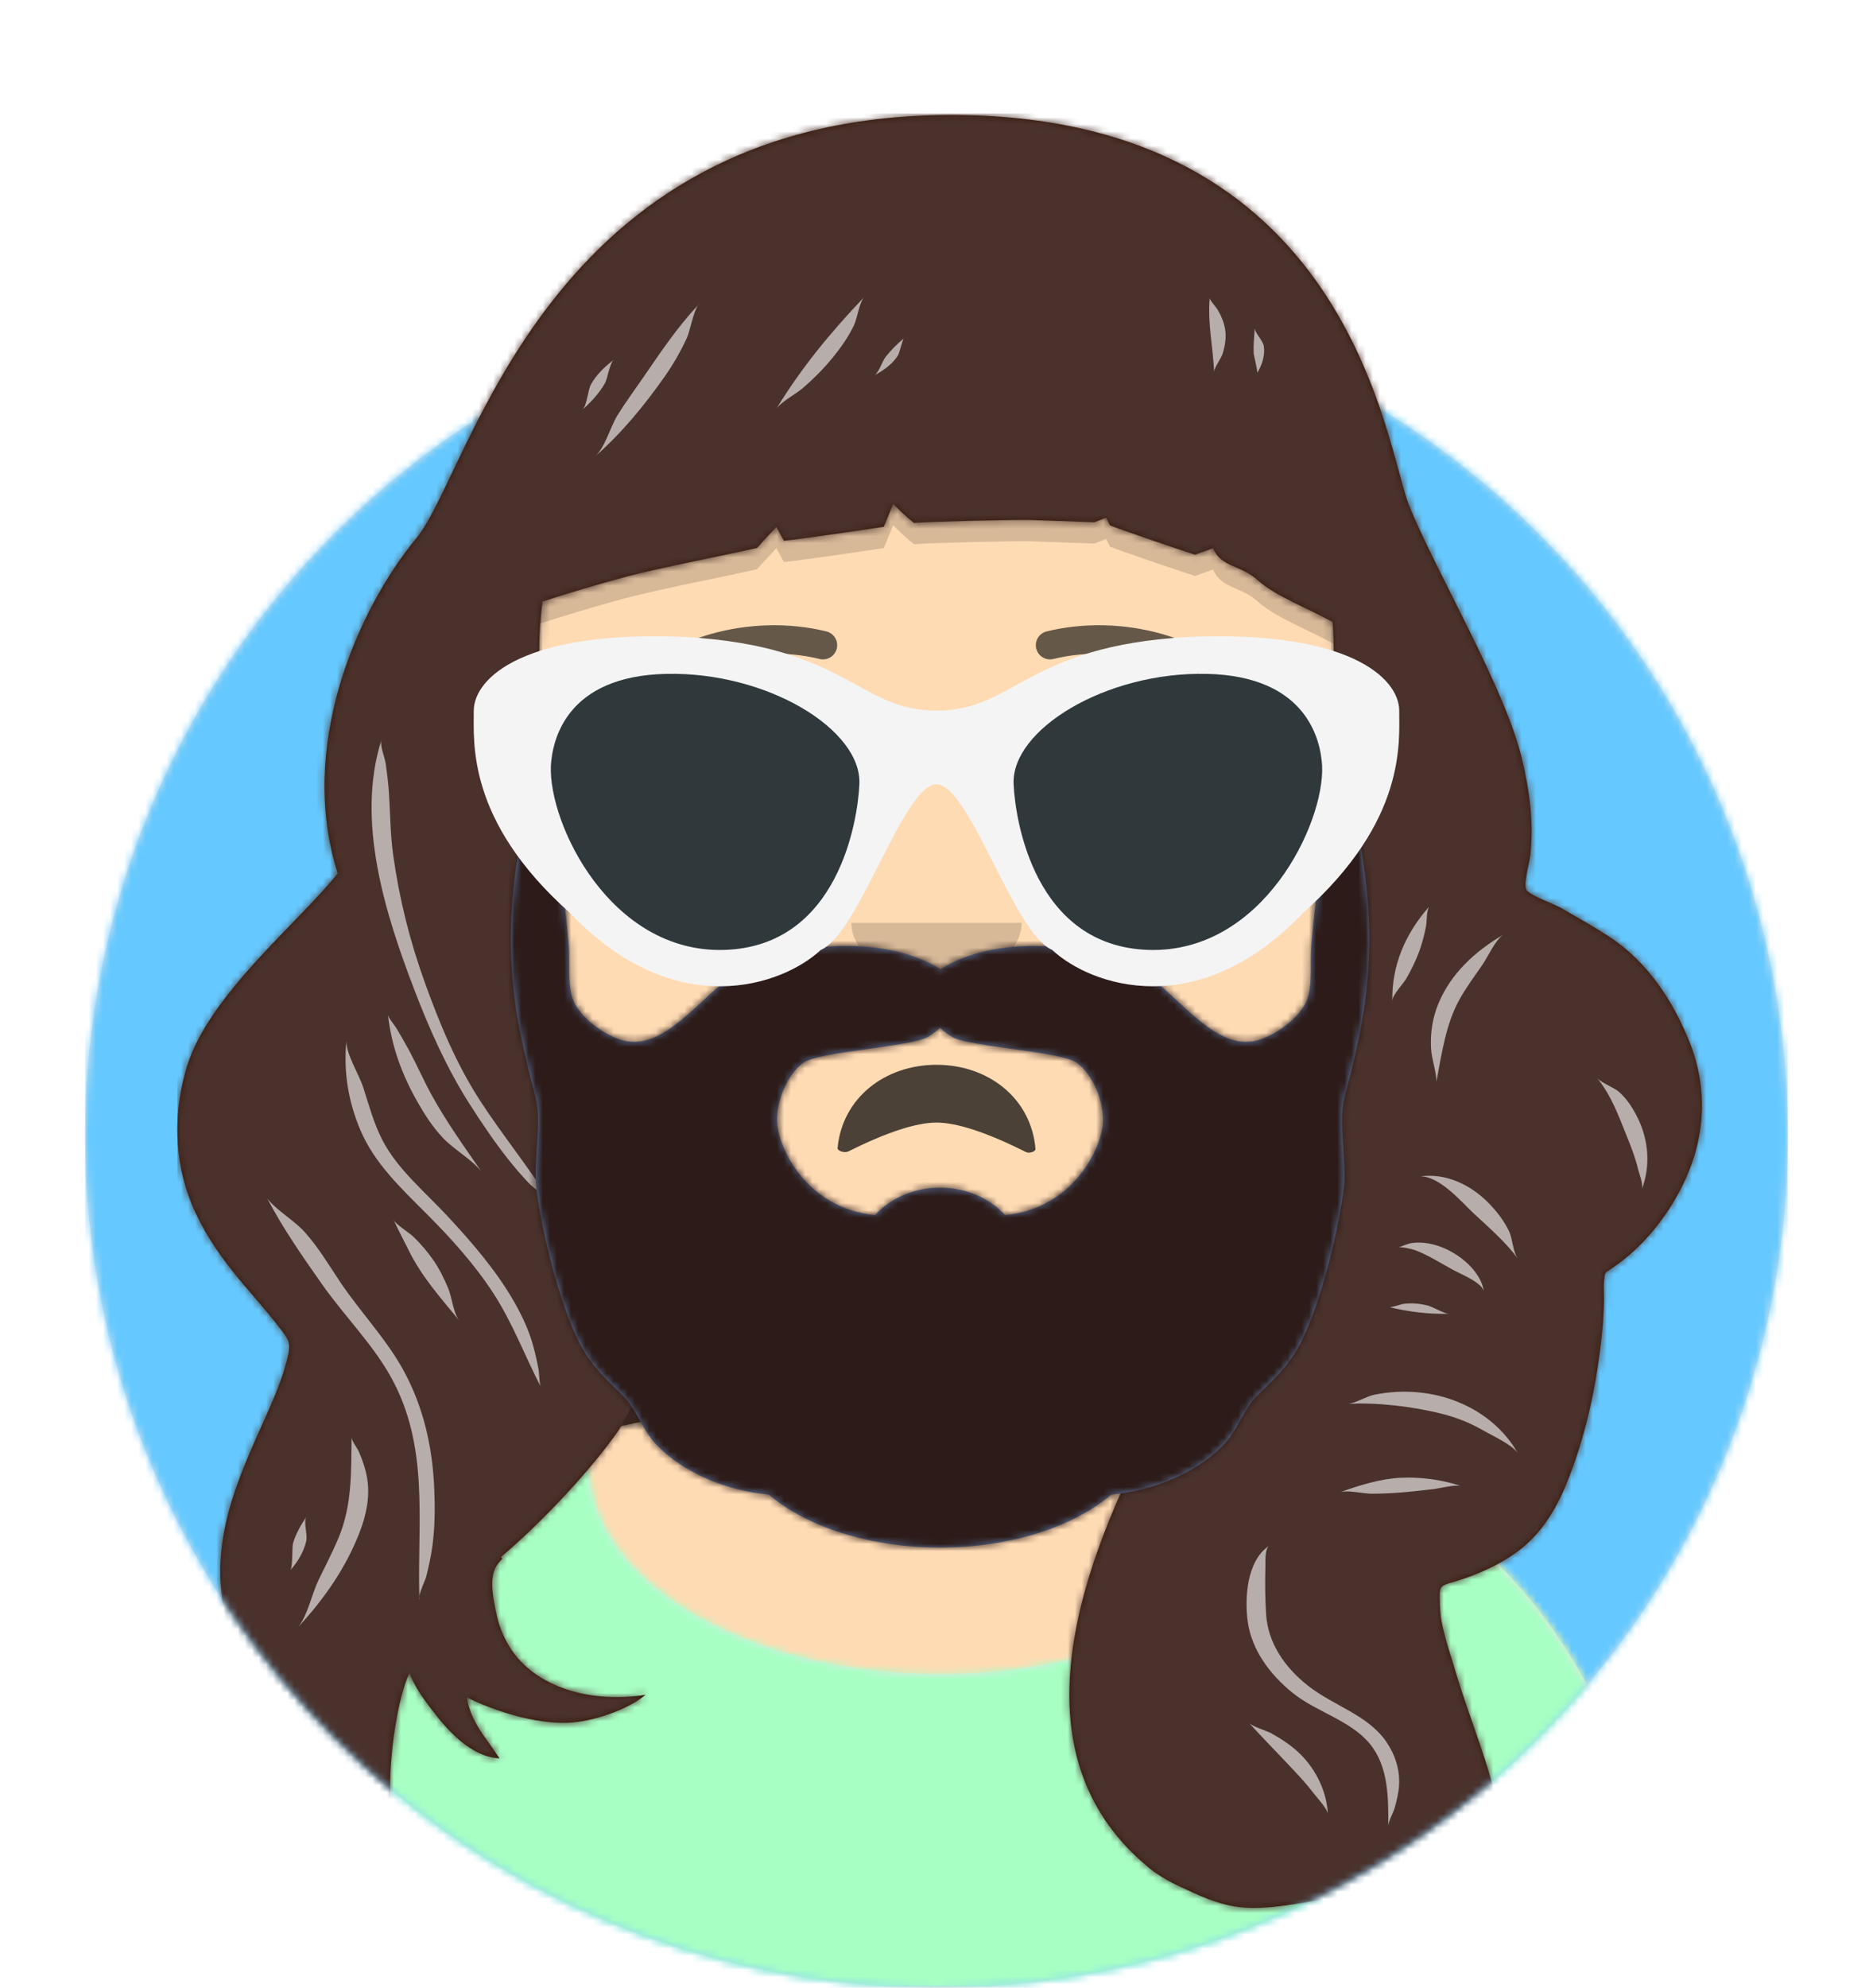 <svg width="264px" height="280px" viewBox="0 0 264 280" version="1.1" xmlns="http://www.w3.org/2000/svg" xmlns:xlink="http://www.w3.org/1999/xlink"><desc>Created with getavataaars.com</desc><defs><circle id="path-1" cx="120" cy="120" r="120"></circle><path d="M12,160 C12,226.274 65.726,280 132,280 C198.274,280 252,226.274 252,160 L264,160 L264,-1.42108547e-14 L-3.19744231e-14,-1.42108547e-14 L-3.19744231e-14,160 L12,160 Z" id="path-3"></path><path d="M124,144.611 L124,163 L128,163 L128,163 C167.765,163 200,195.235 200,235 L200,244 L0,244 L0,235 C-4.86974701e-15,195.235 32.235,163 72,163 L72,163 L76,163 L76,144.611 C58.763,136.422 46.372,119.687 44.305,99.881 C38.48,99.058 34,94.052 34,88 L34,74 C34,68.054 38.325,63.118 44,62.166 L44,56 L44,56 C44,25.072 69.072,5.68137151e-15 100,0 L100,0 L100,0 C130.928,-5.68137151e-15 156,25.072 156,56 L156,62.166 C161.675,63.118 166,68.054 166,74 L166,88 C166,94.052 161.52,99.058 155.695,99.881 C153.628,119.687 141.237,136.422 124,144.611 Z" id="path-5"></path></defs><g id="Avataaar" stroke="none" stroke-width="1" fill="none" fill-rule="evenodd"><g transform="translate(-825, -1100)" id="Avataaar/Circle"><g transform="translate(825, 1100)"><g id="Circle" stroke-width="1" fill-rule="evenodd" transform="translate(12, 40)"><mask id="mask-2" fill="white"><use xmlns:xlink="http://www.w3.org/1999/xlink" xlink:href="#path-1"></use></mask><use id="Circle-Background" fill="#E6E6E6" xmlns:xlink="http://www.w3.org/1999/xlink" xlink:href="#path-1"></use><g id="Color/Palette/Blue-01" mask="url(#mask-2)" fill="#65C9FF"><rect id="🖍Color" x="0" y="0" width="240" height="240"></rect></g></g><mask id="mask-4" fill="white"><use xmlns:xlink="http://www.w3.org/1999/xlink" xlink:href="#path-3"></use></mask><g id="Mask"></g><g id="Avataaar" stroke-width="1" fill-rule="evenodd" mask="url(#mask-4)"><g id="Body" transform="translate(32, 36)"><mask id="mask-6" fill="white"><use xmlns:xlink="http://www.w3.org/1999/xlink" xlink:href="#path-5"></use></mask><use fill="#D0C6AC" xmlns:xlink="http://www.w3.org/1999/xlink" xlink:href="#path-5"></use><g id="Skin/👶🏽-03-Brown" mask="url(#mask-6)" fill="#FFDBB4"><g transform="translate(-32, 0)" id="Color"><rect x="0" y="0" width="264" height="244"></rect></g></g><path d="M156,79 L156,102 C156,132.928 130.928,158 100,158 C69.072,158 44,132.928 44,102 L44,79 L44,94 C44,124.928 69.072,150 100,150 C130.928,150 156,124.928 156,94 L156,79 Z" id="Neck-Shadow" fill-opacity="0.1" fill="#000000" mask="url(#mask-6)"></path></g><g id="Clothing/Shirt-Scoop-Neck" transform="translate(0, 170)"><defs><path d="M181.544,32.33 C210.784,41.488 232,68.792 232,101.052 L232,110 L32,110 L32,101.052 C32,68.397 53.739,40.82 83.534,32.002 C83.182,33.42 83,34.871 83,36.348 C83,52.629 105.162,65.828 132.5,65.828 C159.838,65.828 182,52.629 182,36.348 C182,34.985 181.845,33.644 181.544,32.33 Z" id="react-path-58"></path></defs><mask id="react-mask-59" fill="white"><use xmlns:xlink="http://www.w3.org/1999/xlink" xlink:href="#react-path-58"></use></mask><use id="Clothes" fill="#E6E6E6" fill-rule="evenodd" xmlns:xlink="http://www.w3.org/1999/xlink" xlink:href="#react-path-58"></use><g id="Color/Palette/Gray-01" mask="url(#react-mask-59)" fill-rule="evenodd" fill="#A7FFC4"><rect id="🖍Color" x="0" y="0" width="264" height="110"></rect></g></g><g id="Face" transform="translate(76, 82)" fill="#000000"><g id="Mouth/Sad" transform="translate(2, 52)" fill-opacity="0.7" fill="#000000"><path d="M40.058,16.654 C40.708,23.683 46.702,28.377 54,28.377 C61.342,28.377 67.363,23.627 67.953,16.529 C67.984,16.151 67.077,15.853 66.629,16.077 C61.09,18.85 56.881,20.237 54,20.237 C51.156,20.237 47.007,18.88 41.554,16.168 C41.047,15.916 40.02,16.236 40.058,16.654 Z" id="Mouth" transform="translate(54.005, 22.188) scale(1, -1) translate(-54.005, -22.188) "></path></g><g id="Nose/Default" transform="translate(28, 40)" fill-opacity="0.16"><path d="M16,8 C16,12.418 21.373,16 28,16 L28,16 C34.627,16 40,12.418 40,8" id="Nose"></path></g><g id="Eyes/Eye-Roll-🙄" transform="translate(0, 8)"><circle id="Eyeball" fill="#FFFFFF" cx="30" cy="22" r="14"></circle><circle id="The-white-stuff" fill="#FFFFFF" cx="82" cy="22" r="14"></circle><circle id="Eye" fill-opacity="0.7" fill="#000000" cx="30" cy="14" r="6"></circle><circle id="Eye" fill-opacity="0.7" fill="#000000" cx="82" cy="14" r="6"></circle></g><g id="Eyebrow/Outline/Default" fill-opacity="0.6"><g id="I-Browse" transform="translate(12, 6)"><path d="M3.63,11.159 C7.545,5.65 18.278,2.561 27.523,4.831 C28.596,5.095 29.679,4.439 29.942,3.366 C30.206,2.293 29.55,1.21 28.477,0.947 C17.74,-1.69 5.312,1.887 0.37,8.841 C-0.27,9.742 -0.059,10.99 0.841,11.63 C1.742,12.27 2.99,12.059 3.63,11.159 Z" id="Eyebrow" fill-rule="nonzero"></path><path d="M61.63,11.159 C65.545,5.65 76.278,2.561 85.523,4.831 C86.596,5.095 87.679,4.439 87.942,3.366 C88.206,2.293 87.55,1.21 86.477,0.947 C75.74,-1.69 63.312,1.887 58.37,8.841 C57.73,9.742 57.941,10.99 58.841,11.63 C59.742,12.27 60.99,12.059 61.63,11.159 Z" id="Eyebrow" fill-rule="nonzero" transform="translate(73, 6.039) scale(-1, 1) translate(-73, -6.039) "></path></g></g></g><g id="Top" stroke-width="1" fill-rule="evenodd"><defs><rect id="react-path-62" x="0" y="0" width="264" height="280"></rect><path d="M162.831,71.618 C162.943,73.064 163,74.525 163,76 L163,114 C163,136.339 149.92,155.623 131,164.611 L131,183 L135,183 C136.524,183 137.038,183.047 138.539,183.141 C123.626,210.496 119.824,233.574 137.472,247.543 C139.17,248.746 140.396,249.329 140.607,249.428 C142.98,250.546 145.444,251.768 148.074,252.383 C152.697,253.463 158.007,252.01 162.631,251.43 C164.743,251.164 166.848,251.001 168.977,250.994 C171.542,250.985 174.188,251.078 176.119,252.691 C178.003,254.265 177.763,259.889 172.244,262.524 C176.343,264.379 181.256,260.071 182.932,257.347 C184.398,254.962 185.526,252.379 186.146,249.742 C186.918,246.459 186.968,243.017 186.364,239.728 C185.106,232.88 182.188,226.296 180.201,219.606 C179.469,217.14 178.515,214.441 178.099,211.917 C177.986,211.232 177.852,208.701 177.958,208.172 C178.036,207.779 178.017,207.375 179.373,206.996 C183.289,205.9 187.38,204.063 190.225,201.477 C193.59,198.418 195.344,194.445 196.758,190.497 C198.999,184.245 200.281,177.55 200.871,171.057 C200.993,169.708 201.062,168.362 201.086,167.01 C201.101,166.193 201.001,165.263 201.094,164.445 C201.247,163.105 201.04,163.458 202.342,162.571 C206.599,159.671 209.921,155.449 212.052,151.201 C215.398,144.529 215.834,137.493 213.118,130.734 C210.865,125.127 207.291,119.499 201.726,115.888 C199.589,114.502 197.334,113.245 195.115,111.958 C193.907,111.258 191.068,110.343 190.21,109.441 C189.609,108.811 190.565,105.649 190.686,104.583 C191.214,99.935 190.606,95.426 189.521,90.887 C187.127,80.879 177.488,64.738 173.618,55.225 C170.293,47.053 165.482,-0.075 108.587,0.199 C51.691,0.473 41.419,50.438 33.716,59.774 C25.351,69.912 16.907,89.176 22.603,107.036 C17.099,113.958 4.545,124.044 1.385,134.126 C-0.597,140.451 -0.512,147.496 2.029,153.633 C3.466,157.104 5.525,160.251 7.94,163.272 C10.057,165.919 12.408,168.424 14.458,171.11 C15.695,172.732 16.026,173.129 15.56,175.128 C14.641,179.068 12.741,182.853 11.094,186.603 C8.542,192.413 6.397,197.822 6.08,204.016 C5.778,209.912 7.404,226.689 24.341,236.576 C26.325,237.734 28.283,238.743 30.383,239.685 C29.293,236.29 30.529,224.162 32.726,219.654 C33.286,221.205 34.237,222.697 35.262,224.052 C36.861,226.167 40.636,231.461 45.409,231.707 C43.472,228.723 41.389,226.709 40.785,223.109 C44.762,225.069 50.419,226.856 55.047,226.691 C58.451,226.571 63.471,224.871 66,222.748 C57.628,224.075 49.679,221.315 46.482,215.419 C45.815,214.188 45.308,212.899 45.014,211.559 C44.597,209.659 43.938,206.615 44.823,204.862 C45.038,204.436 45.389,204.001 45.807,203.573 C45.741,203.494 45.675,203.416 45.61,203.337 C51.304,198.55 58.449,190.933 62.275,185.368 C62.346,185.245 62.416,185.123 62.486,185 L62.525,185 C62.554,184.958 62.582,184.916 62.61,184.874 C67.875,183.648 73.362,183 79,183 L83,183 L83,164.611 C64.08,155.623 51,136.339 51,114 L51,76 L51,76 C51,73.537 51.159,71.112 51.467,68.733 C55.409,67.47 59.365,66.278 63.399,65.205 C67.855,64.019 77.798,62.091 81.689,61.194 L84.425,58.215 L85.488,60.17 C87.646,60.004 99.566,58.213 99.566,58.213 L100.896,54.99 C102.613,56.753 103.835,57.669 103.835,57.669 C106.391,57.46 117.488,57.211 120.12,57.243 C120.12,57.243 127.46,57.501 129.241,57.571 L130.908,56.933 L131.456,58.01 C132.91,58.601 141.699,61.601 143.434,62.138 L145.981,61.232 C147.1,63.926 149.92,63.586 152.257,65.713 C154.76,67.992 159.483,69.737 162.831,71.618 Z" id="react-path-63"></path></defs><mask id="react-mask-60" fill="white"><use xmlns:xlink="http://www.w3.org/1999/xlink" xlink:href="#react-path-62"></use></mask><g id="Mask"></g><g id="Top/Long-Hair/Curvy" mask="url(#react-mask-60)"><g transform="translate(-1, 0)"><path d="M100.9,42.465 C91.102,48.472 82.386,56.327 76.587,65.36 C73.825,69.663 71.553,74.2 69.436,78.758 C68.374,81.045 67.405,83.36 66.476,85.689 C65.889,87.159 64.989,88.745 65.836,90.288 C66.353,89.986 66.549,90.094 66.224,90.635 C68.916,91.369 72.658,89.3 74.991,88.536 C79.754,86.975 84.52,85.503 89.399,84.205 C93.855,83.019 103.798,81.091 107.689,80.194 L110.425,77.215 L111.488,79.17 C113.646,79.004 125.566,77.213 125.566,77.213 L126.896,73.99 C128.613,75.753 129.835,76.669 129.835,76.669 C132.391,76.46 143.488,76.211 146.12,76.243 C146.12,76.243 153.46,76.501 155.241,76.571 L156.908,75.933 L157.456,77.01 C158.91,77.601 167.699,80.601 169.434,81.138 L171.981,80.232 C173.1,82.926 175.92,82.586 178.257,84.713 C181.349,87.527 187.826,89.529 190.918,91.976 C192.025,92.852 193.06,93.768 194.1,94.702 C195.256,95.739 195.085,95.89 195.461,97.08 C195.573,97.436 196.716,99.279 197.203,99.43 C198.936,99.966 187.049,68.944 183.786,64.977 C180.418,60.883 158.575,33.323 129.612,34.225" id="Top-Shadow" fill-opacity="0.16" fill="#000000" fill-rule="evenodd"></path><g id="Hair" stroke-width="1" fill="none" fill-rule="evenodd" transform="translate(26, 16)"><mask id="react-mask-61" fill="white"><use xmlns:xlink="http://www.w3.org/1999/xlink" xlink:href="#react-path-63"></use></mask><use id="Hair-Mask" fill="#361A0A" xmlns:xlink="http://www.w3.org/1999/xlink" xlink:href="#react-path-63"></use><g id="Skin/👶🏽-03-Brown" mask="url(#react-mask-61)" fill="#4A312C"><g transform="translate(0, 0) " id="Color"><rect x="0" y="0" width="264" height="280"></rect></g></g><path d="M62.679,184.462 C69.755,174.755 62.149,147.787 56.128,137.801 C72.965,130.138 106.214,131.553 155.874,142.048 C151.079,150.9 149.123,158.804 150.006,165.757 C145.469,171.333 141.72,177.127 138.76,183.141 L103.889,191.747 C81.853,194.4 68.116,191.972 62.679,184.462 Z" id="Shadow" fill-opacity="0.24" fill="#000000" mask="url(#react-mask-61)"></path></g><path d="M79.04,170.094 C78.981,169.893 78.835,169.667 78.635,169.429 C78.771,169.65 78.907,169.871 79.04,170.094 Z M56.41,120.375 C57.266,126.541 58.736,132.465 60.866,138.377 C62.928,144.098 65.286,149.836 68.679,155.068 C71.84,159.943 75.603,164.492 78.635,169.429 C77.838,168.481 76.163,167.33 75.521,166.651 C74.464,165.535 73.475,164.385 72.537,163.193 C70.614,160.75 68.9,158.194 67.243,155.61 C63.991,150.537 61.553,145.034 59.44,139.531 C55.29,128.723 51.127,115.617 54.774,104.201 C54.492,104.935 55.233,106.688 55.349,107.497 C55.553,108.911 55.735,110.334 55.827,111.757 C56.012,114.64 56.011,117.506 56.41,120.375 Z M68.855,165.041 C67.497,163.31 64.974,161.944 63.413,160.279 C61.998,158.77 60.902,157.078 59.907,155.34 C57.652,151.399 56.17,147.375 55.69,142.969 C55.799,143.492 56.608,144.396 56.863,144.825 C57.477,145.859 58.084,146.894 58.651,147.949 C59.748,149.99 60.664,152.1 61.773,154.136 C63.811,157.875 66.403,161.495 68.855,165.041 Z M73.532,183.499 C74.647,185.461 75.572,187.465 76.157,189.601 C76.465,190.728 76.714,191.87 76.927,193.014 C76.996,193.383 77.009,194.71 77.185,195.284 C74.97,190.993 73.28,186.449 70.642,182.342 C68.038,178.288 64.695,174.561 61.196,171.061 C57.501,167.366 53.786,163.879 51.804,159.214 C50.079,155.154 49.413,150.996 49.814,146.658 C49.816,148.569 51.571,151.28 52.177,153.127 C53.006,155.654 53.666,158.232 54.914,160.634 C57.04,164.723 60.873,167.877 64.079,171.322 C67.632,175.138 71.025,179.084 73.532,183.499 Z M59.229,174.179 C60.287,175.197 61.216,176.283 62.035,177.454 C62.933,178.739 63.591,180.09 64.18,181.504 C64.687,182.721 64.911,184.986 65.707,186.002 C63.129,182.856 60.474,179.885 58.696,176.312 C58.089,175.09 57.148,173.289 56.453,171.817 C56.684,172.41 58.706,173.677 59.229,174.179 Z M48.903,180.528 C51.741,184.778 55.451,188.609 57.877,193.056 C60.707,198.243 61.952,203.863 62.203,209.596 C62.322,212.307 62.315,215.061 61.95,217.764 C61.754,219.212 61.44,220.65 61.081,222.076 C60.945,222.617 60.241,224.002 60.104,224.847 C59.814,214.306 61.558,203.764 56.077,193.943 C53.481,189.292 49.491,185.327 46.398,180.925 C43.616,176.966 40.9,173.084 38.685,168.851 C40.041,170.567 42.485,171.916 44.001,173.62 C45.9,175.754 47.349,178.2 48.903,180.528 Z M60.104,224.847 C60.071,225.051 60.07,225.224 60.117,225.347 C60.112,225.18 60.108,225.013 60.104,224.847 Z M50.56,202.494 C50.561,202.99 51.376,204.012 51.599,204.529 C52.121,205.738 52.546,207.007 52.757,208.29 C53.175,210.818 52.627,213.43 51.69,215.85 C49.791,220.757 46.816,225.103 43.077,229.15 C44.412,227.402 44.944,224.561 45.883,222.612 C46.848,220.611 47.883,218.641 48.734,216.601 C50.653,211.996 50.484,207.29 50.56,202.494 Z M41.917,221.201 C42.318,220.653 42.11,218.018 42.322,217.329 C42.714,216.056 43.392,214.827 44.171,213.694 C43.755,214.393 44.369,216.16 44.166,217.067 C43.834,218.556 42.996,219.999 41.917,221.201 Z M99.608,42.748 C99.527,42.805 99.447,42.908 99.368,43.045 C99.448,42.946 99.527,42.847 99.608,42.748 Z M84.847,64.332 C86.267,63.086 87.024,60.141 88.003,58.552 C89.128,56.727 90.421,54.973 91.648,53.196 C94.08,49.672 96.374,46.212 99.368,43.005 C98.746,43.94 98.195,46.774 97.854,47.519 C96.962,49.467 95.899,51.333 94.633,53.124 C91.772,57.168 88.703,60.927 84.847,64.332 Z M84.312,54.122 C85.062,52.795 86.206,51.674 87.492,50.708 C86.919,51.211 86.661,53.283 86.267,53.983 C85.472,55.395 84.314,56.613 83.071,57.755 C83.735,57.173 83.843,54.952 84.312,54.122 Z M203.506,152.128 C203.499,152.18 203.485,152.282 203.465,152.438 C203.463,150.913 202.784,149.237 202.704,147.669 C202.592,145.479 202.907,143.354 203.787,141.277 C205.527,137.176 208.79,134.07 212.951,131.639 C211.806,132.313 210.684,134.852 209.95,135.907 C208.847,137.493 207.668,139.094 206.736,140.758 C204.793,144.226 204.23,148.375 203.506,152.128 Z M201.998,130.482 C201.761,131.707 201.449,132.922 201.009,134.108 C200.535,135.387 199.916,136.631 199.226,137.836 C198.796,138.587 197.247,140.163 197.248,140.993 C197.165,136.095 198.976,131.658 202.42,127.736 C202.042,128.393 202.137,129.766 201.998,130.482 Z M201.197,165.72 C204.853,165.203 208.302,166.981 210.618,169.271 C211.856,170.495 212.956,171.9 213.683,173.404 C214.23,174.535 214.229,176.387 214.963,177.324 C213.166,174.905 210.887,172.951 208.639,170.86 C207.075,169.405 203.951,165.679 201.197,165.72 Z M200.419,176.097 C200.227,176.032 198.485,175.539 198.082,175.777 C198.679,175.51 199.412,175.185 200.069,175.098 C204.353,174.529 209.561,178.239 210.136,181.819 C209.658,180.593 207.111,179.578 205.96,178.969 C204.137,178.002 202.396,176.832 200.419,176.097 Z M202.228,183.908 C202.97,184.09 204.547,185.084 205.275,185.073 C202.346,185.144 199.703,184.818 196.884,184.159 C197.036,184.2 198.643,183.703 198.695,183.696 C199.91,183.524 201.052,183.62 202.228,183.908 Z M190.883,197.765 C195.171,197.523 200.219,198.149 204.314,199.182 C206.347,199.694 208.253,200.468 210.006,201.477 C211.42,202.291 213.936,203.409 214.882,204.614 C211.142,198.162 203.032,194.811 194.723,196.473 C193.615,196.696 191.914,197.75 190.883,197.765 Z M189.923,210.198 C192.611,209.233 195.584,208.304 198.506,208.169 C201.277,208.042 204.351,208.459 206.916,209.342 C206.033,209.102 203.923,209.674 202.996,209.779 C201.699,209.926 200.4,210.078 199.1,210.197 C197.506,210.342 195.898,210.423 194.299,210.419 C193.16,210.417 190.979,209.879 189.923,210.198 Z M179.459,227.411 C179.712,231.383 182.011,234.845 185.39,237.491 C188.973,240.296 193.769,241.573 196.37,245.32 C197.637,247.145 198.313,249.271 198.204,251.418 C198.148,252.524 197.87,253.636 197.57,254.712 C197.372,255.42 196.667,256.58 196.668,257.271 C196.699,253.384 196.752,248.859 194.032,245.598 C191.301,242.324 186.539,241.171 183.203,238.483 C179.925,235.841 177.438,232.389 176.878,228.498 C176.426,225.354 176.649,219.872 179.908,217.739 C179.246,218.128 179.377,220.112 179.361,220.669 C179.298,222.9 179.317,225.185 179.459,227.411 Z M177.006,242.673 C177.402,243.193 179.575,243.824 180.214,244.183 C181.67,245 183.079,245.929 184.235,247.06 C186.551,249.326 188.044,252.505 188.152,255.554 C188.152,254.833 186.506,253.097 186.043,252.481 C185.275,251.459 184.408,250.512 183.525,249.564 C181.371,247.254 179.135,245 177.006,242.673 Z M229.168,153.791 C230.372,154.842 231.179,156.148 231.843,157.5 C233.373,160.619 233.658,164.217 232.432,167.5 C232.635,166.796 232.031,165.316 231.861,164.602 C231.488,163.039 230.906,161.562 230.298,160.06 C229.118,157.144 228.164,154.412 226.114,151.858 C226.644,152.526 228.442,153.158 229.168,153.791 Z M171.51,41.983 C171.51,42.315 172.427,43.276 172.633,43.637 C173.15,44.539 173.557,45.486 173.697,46.492 C173.855,47.634 173.662,48.751 173.316,49.861 C173.11,50.52 172.132,51.795 172.132,52.389 C171.973,48.891 171.199,45.53 171.51,41.983 Z M179.147,48.805 C179.312,50.048 178.906,51.449 178.183,52.547 C178.315,52.236 177.729,50.164 177.71,49.785 C177.651,48.612 177.779,47.406 177.856,46.233 C177.857,46.874 179.039,47.996 179.147,48.805 Z M118.377,50.373 C117.142,51.886 115.738,53.303 114.227,54.616 C113.204,55.506 111.243,56.506 110.463,57.527 C113.964,51.815 118.009,46.888 122.765,41.895 C122.049,42.816 121.862,44.812 121.337,45.889 C120.563,47.476 119.528,48.965 118.377,50.373 Z M124.275,52.852 C124.845,52.516 125.379,50.859 125.813,50.301 C126.545,49.362 127.438,48.455 128.391,47.673 C128.186,47.893 127.789,49.716 127.566,50.074 C126.843,51.234 125.566,52.181 124.275,52.852 Z" id="Lights" fill-opacity="0.6" fill="#FFFFFF" fill-rule="evenodd"></path><g id="Facial-Hair/Beard-Magestic" transform="translate(49, 72)"><defs><path d="M65.18,77.737 C67.363,76.105 80.407,75.479 82.758,74.089 C83.492,73.655 84.061,73.216 84.5,72.78 C84.939,73.216 85.509,73.655 86.242,74.089 C88.593,75.479 101.637,76.105 103.82,77.737 C106.03,79.391 107.644,83.185 107.467,86.151 C107.255,89.71 103.361,98.203 93.672,99.181 C91.558,96.828 88.237,95.31 84.5,95.31 C80.763,95.31 77.442,96.828 75.328,99.181 C65.639,98.203 61.745,89.71 61.533,86.151 C61.357,83.185 62.97,79.391 65.18,77.737 M103.142,94.906 C103.143,94.906 103.145,94.905 103.146,94.905 C103.144,94.905 103.143,94.906 103.142,94.906 M65.845,94.901 C65.849,94.903 65.857,94.906 65.862,94.908 C65.857,94.906 65.851,94.903 65.845,94.901 M144.863,55.985 C144.474,50.03 143.278,44.152 142.234,38.286 C141.953,36.707 140.424,26 139.735,26 C139.502,35.109 138.702,44.08 137.67,53.139 C137.361,55.848 137.038,58.556 136.825,61.274 C136.654,63.47 136.96,66.122 136.428,68.246 C135.749,70.952 132.348,73.478 129.703,74.411 C123.103,76.737 117.598,67.108 111.961,64.291 C104.643,60.635 92.064,59.764 84.582,64.53 C76.936,59.764 64.357,60.635 57.039,64.291 C51.402,67.108 45.897,76.737 39.297,74.411 C36.652,73.478 33.25,70.952 32.572,68.246 C32.04,66.122 32.346,63.47 32.175,61.274 C31.962,58.556 31.639,55.848 31.33,53.139 C30.298,44.08 29.497,35.109 29.265,26 C28.576,26 27.047,36.707 26.766,38.286 C25.722,44.152 24.526,50.03 24.138,55.985 C23.739,62.105 24.215,68.167 25.47,74.163 C26.069,77.028 26.769,79.876 27.519,82.704 C28.353,85.847 27.199,91.966 27.572,95.192 C28.279,101.296 31.154,113.2 34.383,118.451 C35.944,120.989 37.773,122.574 39.816,124.619 C41.783,126.588 42.604,129.64 44.726,131.737 C48.682,135.645 54.446,137.971 60.366,138.543 C65.677,143.05 74.506,146 84.5,146 C94.495,146 103.323,143.05 108.635,138.543 C114.554,137.971 120.318,135.645 124.274,131.737 C126.396,129.64 127.217,126.588 129.184,124.619 C131.226,122.574 133.056,120.989 134.617,118.451 C137.846,113.2 140.721,101.296 141.428,95.192 C141.801,91.966 140.647,85.847 141.481,82.704 C142.232,79.876 142.931,77.028 143.531,74.163 C144.785,68.167 145.261,62.105 144.863,55.985 Z" id="react-path-65"></path></defs><mask id="react-mask-64" fill="white"><use xmlns:xlink="http://www.w3.org/1999/xlink" xlink:href="#react-path-65"></use></mask><use id="Glorious-Beard" fill="#5E7AA9" fill-rule="evenodd" xmlns:xlink="http://www.w3.org/1999/xlink" xlink:href="#react-path-65"></use><g id="Color/Hair/Brown" mask="url(#react-mask-64)" fill="#2C1B18"><g transform="translate(-32, 0)" id="Color"><rect x="0" y="0" width="264" height="244"></rect></g></g></g><g id="Top/_Resources/Kurt" fill="none" transform="translate(62, 85)" stroke-width="1"><defs><filter x="-0.8%" y="-2.0%" width="101.5%" height="108.0%" filterUnits="objectBoundingBox" id="react-filter-66"><feOffset dx="0" dy="2" in="SourceAlpha" result="shadowOffsetOuter1"></feOffset><feColorMatrix values="0 0 0 0 0   0 0 0 0 0   0 0 0 0 0  0 0 0 0.16 0" type="matrix" in="shadowOffsetOuter1" result="shadowMatrixOuter1"></feColorMatrix><feMerge><feMergeNode in="shadowMatrixOuter1"></feMergeNode><feMergeNode in="SourceGraphic"></feMergeNode></feMerge></filter></defs><g id="Kurts" filter="url(#react-filter-66)" transform="translate(5, 2)"><path d="M66,11.111 C54.963,11.111 53.371,2.027 30.671,0.741 C7.986,-0.283 0.815,6.449 0.776,11.111 C0.813,15.404 -0.352,26.561 14.365,39.63 C29.137,55.142 44.27,49.882 49.694,44.815 C55.135,42.473 61.34,21.46 66,21.481 C70.66,21.503 76.865,42.473 82.306,44.815 C87.73,49.882 102.863,55.142 117.635,39.63 C132.352,26.561 131.187,15.404 131.224,11.111 C131.185,6.449 124.014,-0.283 101.329,0.741 C78.629,2.027 77.037,11.111 66,11.111 Z" id="It!" fill="#F4F4F4" fill-rule="nonzero"></path><path d="M55.129,21.481 C55.51,13.823 42.216,5.642 27.953,5.926 C13.697,6.225 11.842,15.379 11.647,18.889 C11.298,27.022 20.014,45.304 36.106,44.815 C52.197,44.306 54.909,26.534 55.129,21.481 Z" id="Did" fill="#2F383B" fill-rule="nonzero"></path><path d="M120.353,21.481 C120.734,13.823 107.439,5.642 93.176,5.926 C78.921,6.225 77.065,15.379 76.871,18.889 C76.522,27.022 85.238,45.304 101.329,44.815 C117.421,44.306 120.133,26.534 120.353,21.481 Z" id="Courtney" fill="#2F383B" fill-rule="nonzero" transform="translate(98.612, 25.37) scale(-1, 1) translate(-98.612, -25.37) "></path></g></g></g></g></g></g></g></g></g></svg>